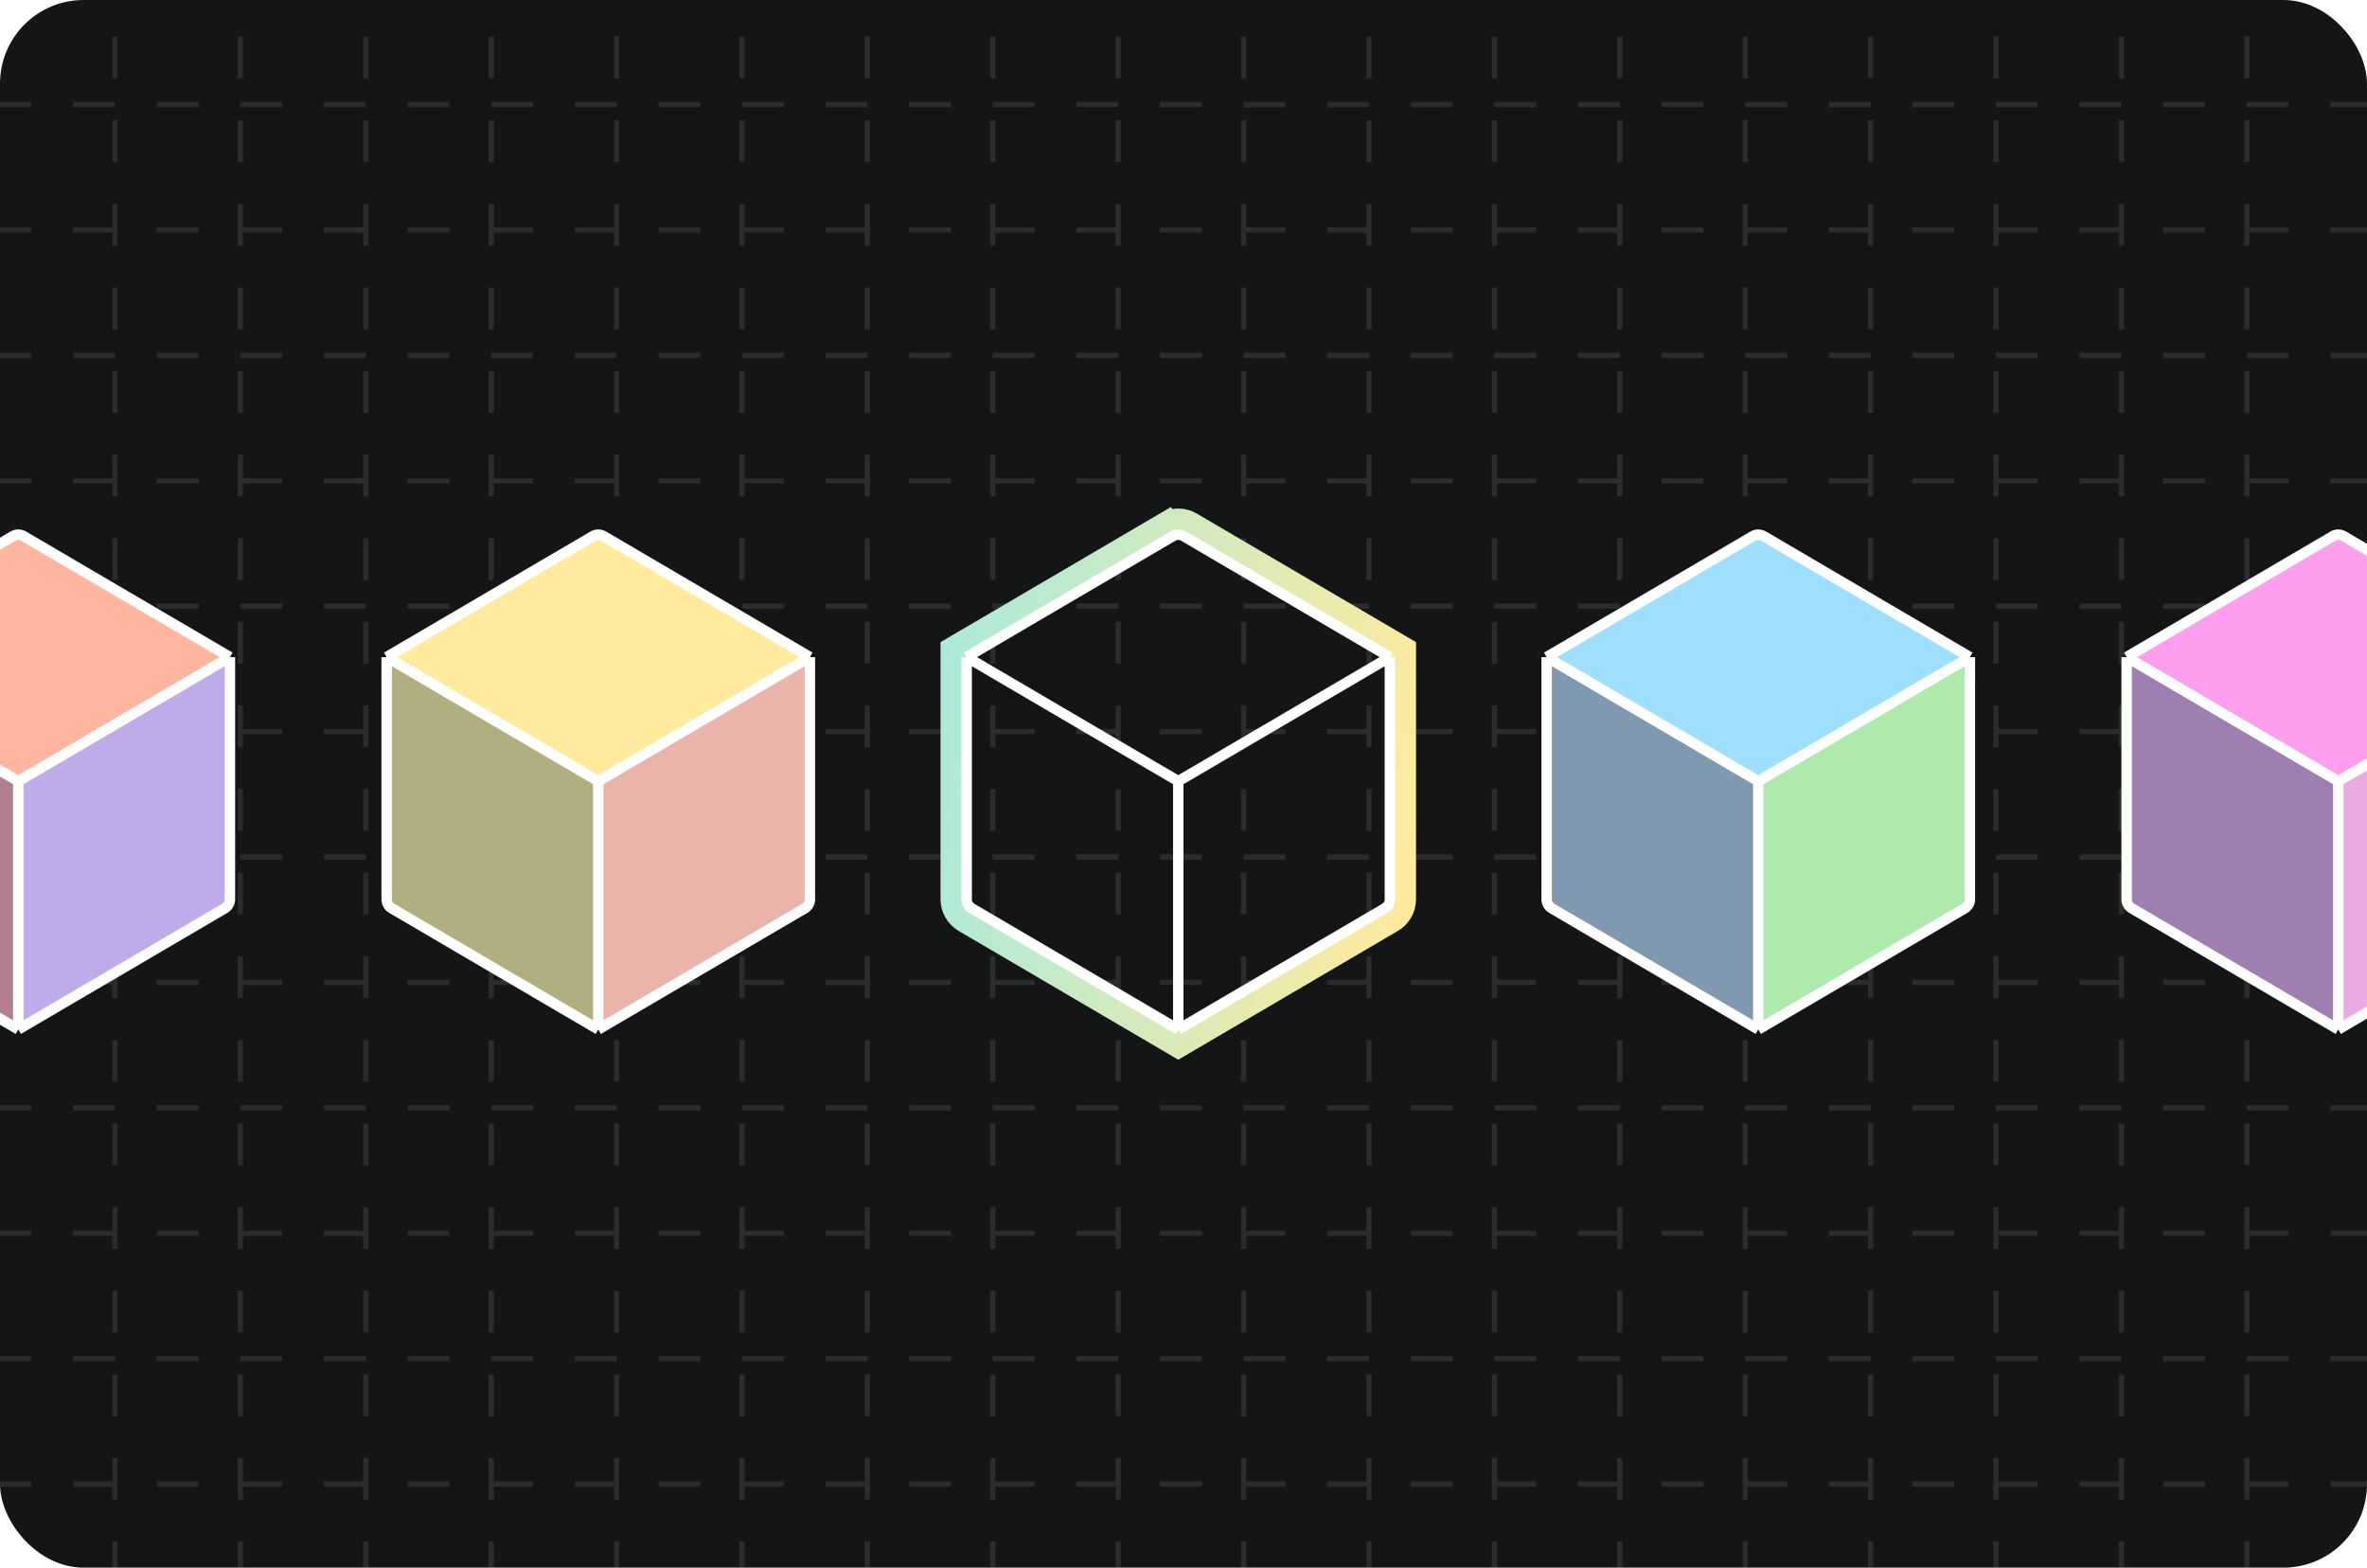 <svg width="453" height="300" viewBox="0 0 453 300" fill="none" xmlns="http://www.w3.org/2000/svg">
<g clip-path="url(#clip0_443_3699)">
<rect width="453" height="300" rx="16" fill="#131517"/>
<g opacity="0.1">
<path d="M22 -9V308.5" stroke="white" stroke-dasharray="8 8"/>
<path d="M46 -9V308.5" stroke="white" stroke-dasharray="8 8"/>
<path d="M70 -9V308.5" stroke="white" stroke-dasharray="8 8"/>
<path d="M94 -9V308.5" stroke="white" stroke-dasharray="8 8"/>
<path d="M118 -9V308.5" stroke="white" stroke-dasharray="8 8"/>
<path d="M142 -9V308.5" stroke="white" stroke-dasharray="8 8"/>
<path d="M166 -9V308.5" stroke="white" stroke-dasharray="8 8"/>
<path d="M190 -9V308.5" stroke="white" stroke-dasharray="8 8"/>
<path d="M214 -9V308.5" stroke="white" stroke-dasharray="8 8"/>
<path d="M238 -9V308.5" stroke="white" stroke-dasharray="8 8"/>
<path d="M262 -9V308.5" stroke="white" stroke-dasharray="8 8"/>
<path d="M286 -9V308.5" stroke="white" stroke-dasharray="8 8"/>
<path d="M310 -9V308.5" stroke="white" stroke-dasharray="8 8"/>
<path d="M334 -9V308.5" stroke="white" stroke-dasharray="8 8"/>
<path d="M358 -9V308.5" stroke="white" stroke-dasharray="8 8"/>
<path d="M382 -9V308.5" stroke="white" stroke-dasharray="8 8"/>
<path d="M406 -9V308.5" stroke="white" stroke-dasharray="8 8"/>
<path d="M430 -9V308.5" stroke="white" stroke-dasharray="8 8"/>
<path d="M-2 284H454" stroke="white" stroke-dasharray="8 8"/>
<path d="M-2 260H454" stroke="white" stroke-dasharray="8 8"/>
<path d="M-2 236L454 236" stroke="white" stroke-dasharray="8 8"/>
<path d="M-2 212L454 212" stroke="white" stroke-dasharray="8 8"/>
<path d="M-2 188L454 188" stroke="white" stroke-dasharray="8 8"/>
<path d="M-2 164L454 164" stroke="white" stroke-dasharray="8 8"/>
<path d="M-2 140L454 140" stroke="white" stroke-dasharray="8 8"/>
<path d="M-2 116L454 116" stroke="white" stroke-dasharray="8 8"/>
<path d="M-2 92L454 92" stroke="white" stroke-dasharray="8 8"/>
<path d="M-2 68L454 68" stroke="white" stroke-dasharray="8 8"/>
<path d="M-2 44L454 44" stroke="white" stroke-dasharray="8 8"/>
<path d="M-2 20L454 20" stroke="white" stroke-dasharray="8 8"/>
</g>
<g style="mix-blend-mode:difference">
<path d="M114.5 197V149.5L74 125.75V172.104C74 172.814 74.376 173.471 74.988 173.83L114.5 197Z" fill="#B1AE7F"/>
<path d="M154.012 173.83C154.624 173.471 155 172.814 155 172.104V125.75L114.5 149.5V197L154.012 173.83Z" fill="#EAB4AB"/>
<path d="M114.5 149.5L155 125.75L115.512 102.593C114.887 102.227 114.113 102.227 113.488 102.593L74 125.75L114.5 149.5Z" fill="#FFEA9E"/>
<path d="M155 125.75V172.104C155 172.814 154.624 173.471 154.012 173.83L114.5 197M155 125.75L114.5 149.5M155 125.75L115.512 102.593C114.887 102.227 114.113 102.227 113.488 102.593L74 125.75M114.5 197V149.5M114.5 197L74.988 173.83C74.376 173.471 74 172.814 74 172.104V125.75M114.5 149.5L74 125.75" stroke="white" stroke-width="2"/>
</g>
<g style="mix-blend-mode:difference">
<path d="M336.5 197V149.5L296 125.75V172.104C296 172.814 296.376 173.471 296.988 173.83L336.5 197Z" fill="#7F99B1"/>
<path d="M376.012 173.83C376.624 173.471 377 172.814 377 172.104V125.75L336.5 149.5V197L376.012 173.83Z" fill="#AEEAAB"/>
<path d="M336.5 149.5L377 125.75L337.512 102.593C336.887 102.227 336.113 102.227 335.488 102.593L296 125.75L336.5 149.5Z" fill="#9EDFFF"/>
<path d="M377 125.75V172.104C377 172.814 376.624 173.471 376.012 173.83L336.5 197M377 125.75L336.5 149.5M377 125.75L337.512 102.593C336.887 102.227 336.113 102.227 335.488 102.593L296 125.75M336.5 197V149.5M336.5 197L296.988 173.83C296.376 173.471 296 172.814 296 172.104V125.75M336.5 149.5L296 125.75" stroke="white" stroke-width="2"/>
</g>
<g style="mix-blend-mode:difference">
<path d="M447.5 197V149.5L407 125.75V172.104C407 172.814 407.376 173.471 407.988 173.83L447.5 197Z" fill="#9E7FB1"/>
<path d="M487.012 173.83C487.624 173.471 488 172.814 488 172.104V125.75L447.5 149.5V197L487.012 173.83Z" fill="#EAABE3"/>
<path d="M447.5 149.5L488 125.75L448.512 102.593C447.887 102.227 447.113 102.227 446.488 102.593L407 125.75L447.5 149.5Z" fill="#FF9EEF"/>
<path d="M488 125.75V172.104C488 172.814 487.624 173.471 487.012 173.83L447.5 197M488 125.75L447.5 149.5M488 125.75L448.512 102.593C447.887 102.227 447.113 102.227 446.488 102.593L407 125.75M447.5 197V149.5M447.5 197L407.988 173.83C407.376 173.471 407 172.814 407 172.104V125.75M447.5 149.5L407 125.75" stroke="white" stroke-width="2"/>
</g>
<g style="mix-blend-mode:difference">
<path d="M3.5 197V149.5L-37 125.75V172.104C-37 172.814 -36.624 173.471 -36.012 173.83L3.5 197Z" fill="#B17F8E"/>
<path d="M43.012 173.83C43.624 173.471 44 172.814 44 172.104V125.75L3.5 149.5V197L43.012 173.83Z" fill="#C0ABEA"/>
<path d="M3.5 149.5L44 125.75L4.512 102.593C3.887 102.227 3.113 102.227 2.488 102.593L-37 125.75L3.5 149.5Z" fill="#FFB59E"/>
<path d="M44 125.75V172.104C44 172.814 43.624 173.471 43.012 173.83L3.5 197M44 125.75L3.5 149.5M44 125.75L4.512 102.593C3.887 102.227 3.113 102.227 2.488 102.593L-37 125.75M3.5 197V149.5M3.5 197L-36.012 173.83C-36.624 173.471 -37 172.814 -37 172.104V125.75M3.5 149.5L-37 125.75" stroke="white" stroke-width="2"/>
</g>
<g style="mix-blend-mode:hard-light" filter="url(#filter0_f_443_3699)">
<path d="M268.5 125.75V124.318L267.265 123.593L227.776 100.437C226.371 99.612 224.629 99.612 223.224 100.437L224.488 102.593L223.224 100.437L183.735 123.593L182.5 124.318V125.75V172.104C182.5 173.701 183.346 175.178 184.724 175.986L224.235 199.157L225.5 199.898L226.765 199.157L266.276 175.986C267.654 175.178 268.5 173.701 268.5 172.104V125.75Z" stroke="url(#paint0_linear_443_3699)" stroke-width="5"/>
</g>
<path d="M266 125.75V172.104C266 172.814 265.624 173.471 265.012 173.83L225.5 197M266 125.75L225.5 149.5M266 125.75L226.512 102.593C225.887 102.227 225.113 102.227 224.488 102.593L185 125.75M225.5 197V149.5M225.5 197L185.988 173.83C185.376 173.471 185 172.814 185 172.104V125.75M225.5 149.5L185 125.75" stroke="white" stroke-width="2"/>
</g>
<defs>
<filter id="filter0_f_443_3699" x="165.9" y="83.218" width="119.2" height="133.678" filterUnits="userSpaceOnUse" color-interpolation-filters="sRGB">
<feFlood flood-opacity="0" result="BackgroundImageFix"/>
<feBlend mode="normal" in="SourceGraphic" in2="BackgroundImageFix" result="shape"/>
<feGaussianBlur stdDeviation="7.05" result="effect1_foregroundBlur_443_3699"/>
</filter>
<linearGradient id="paint0_linear_443_3699" x1="183.3" y1="102" x2="277.021" y2="114.524" gradientUnits="userSpaceOnUse">
<stop stop-color="#ABEADA"/>
<stop offset="1" stop-color="#FFEA9E"/>
</linearGradient>
<clipPath id="clip0_443_3699">
<rect width="453" height="300" rx="16" fill="white"/>
</clipPath>
</defs>
</svg>
